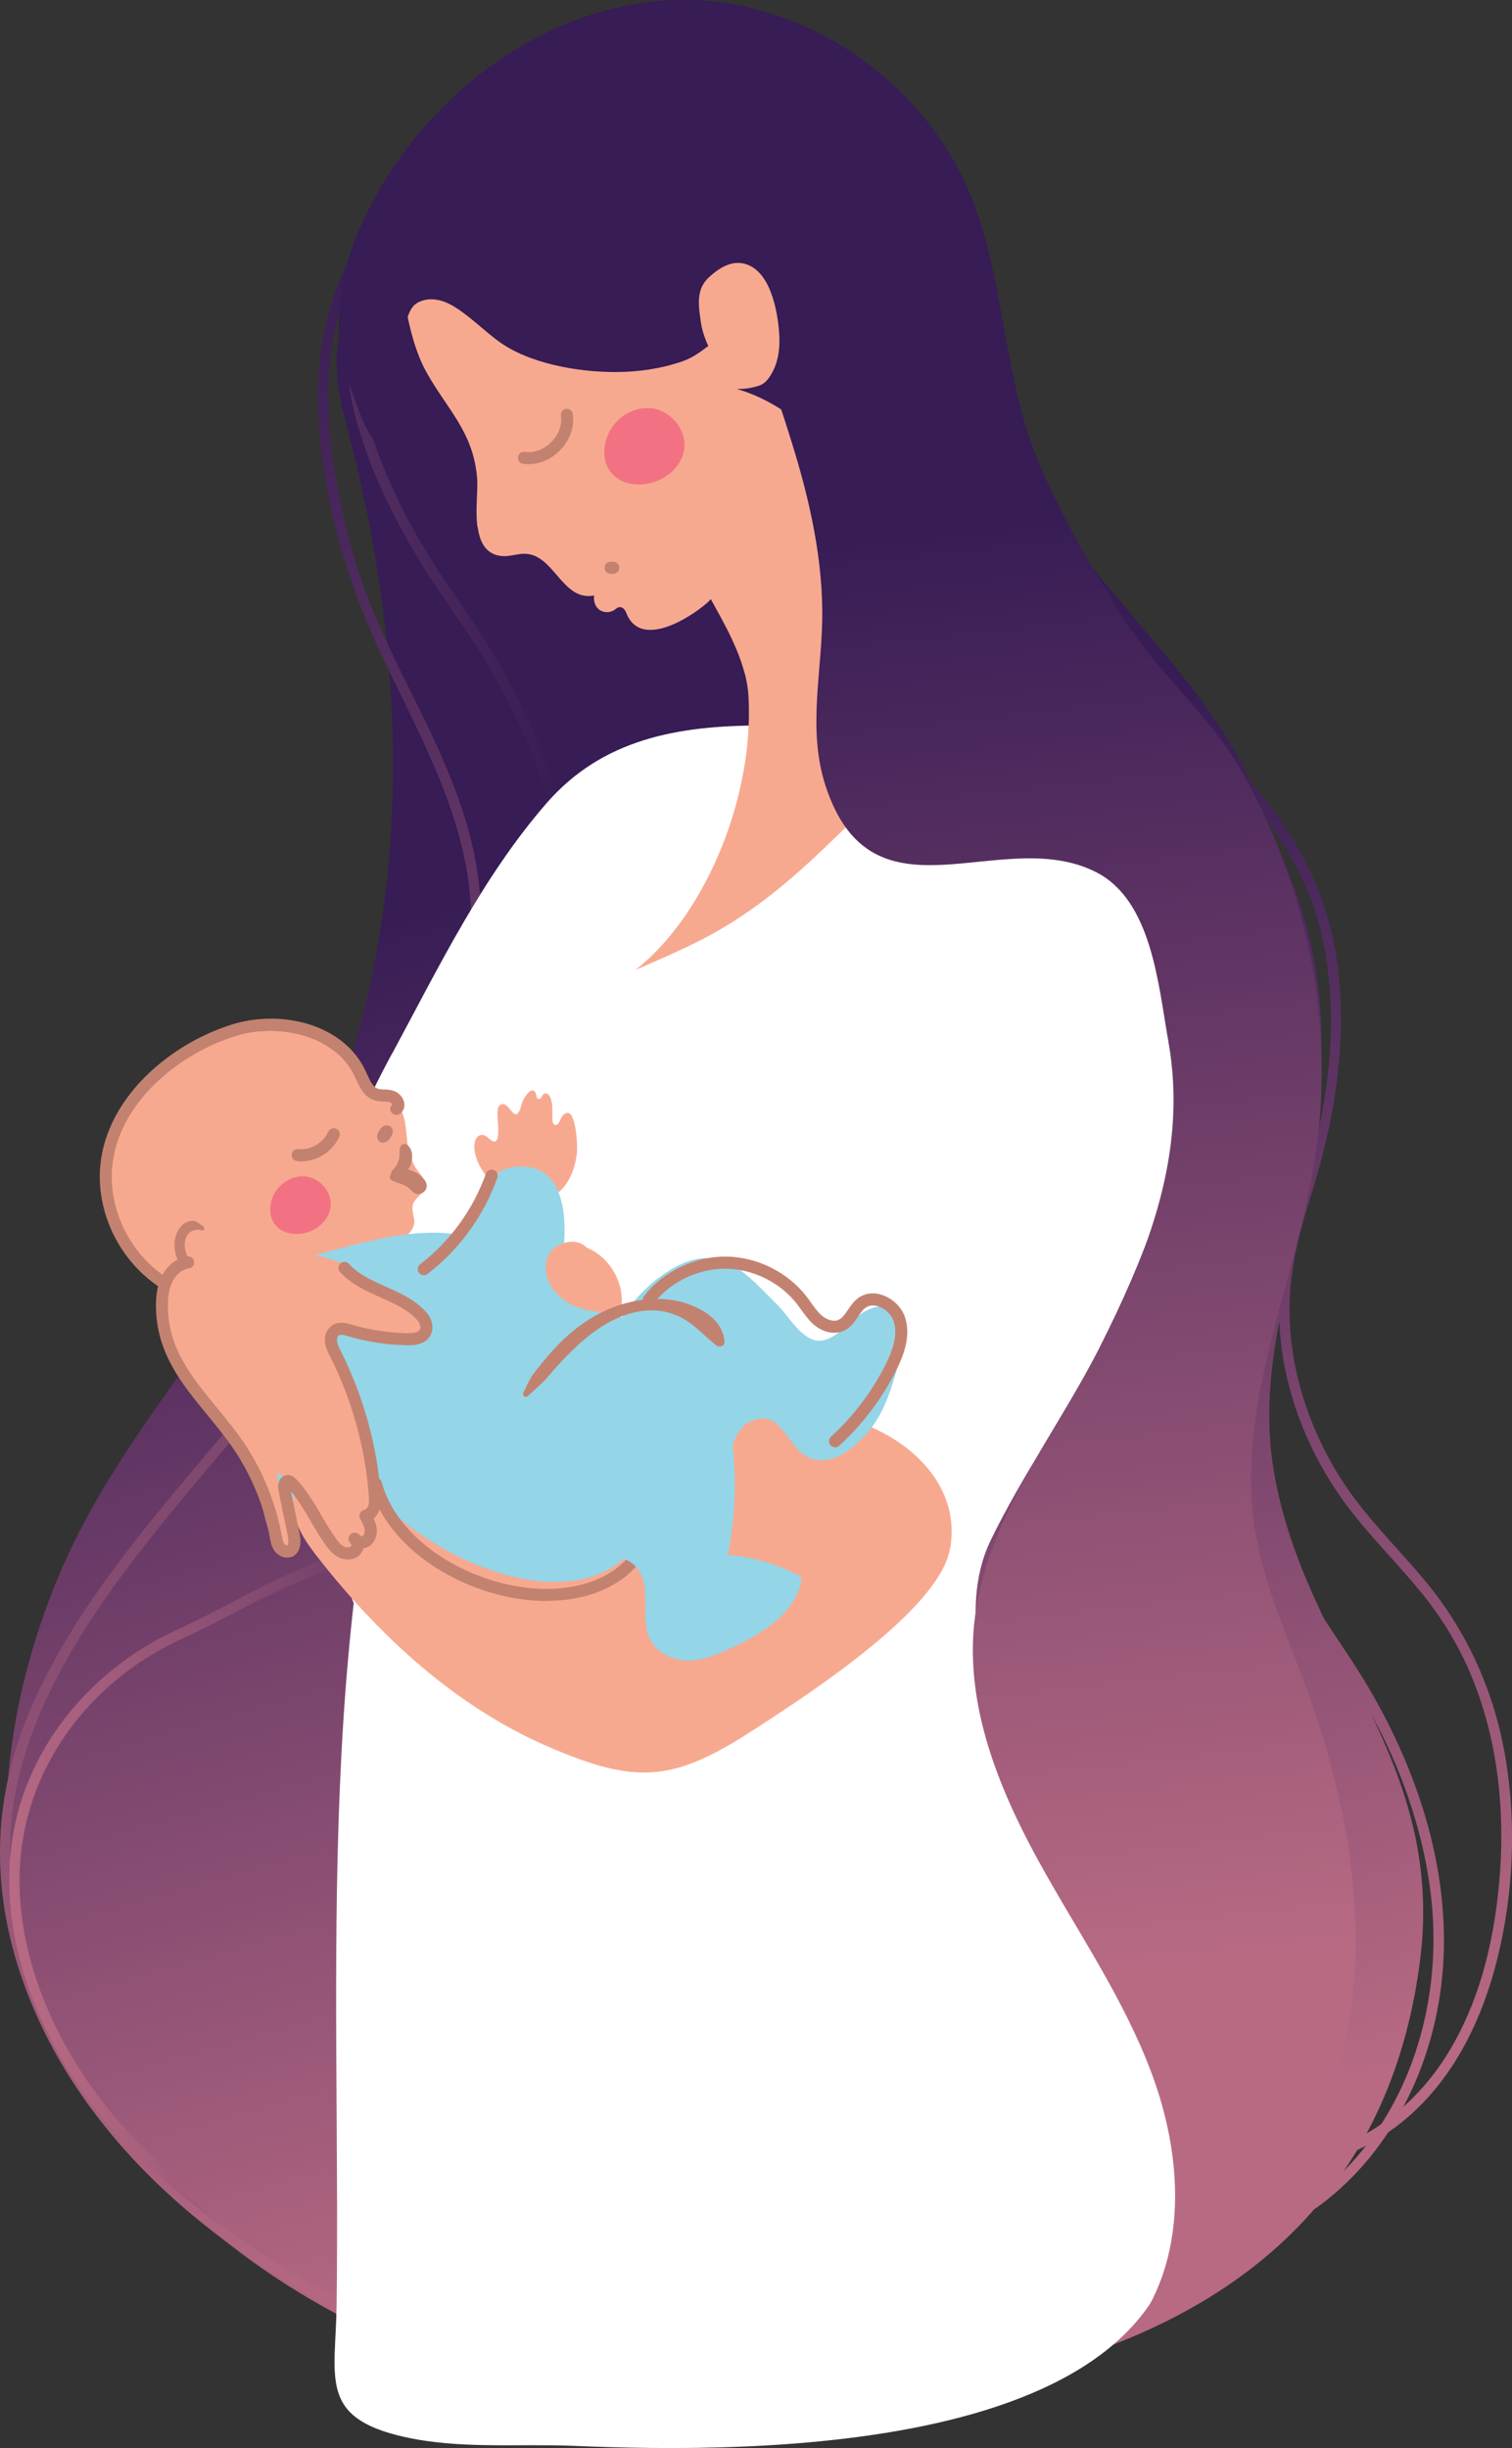 <?xml version="1.0" encoding="UTF-8"?>
<svg xmlns="http://www.w3.org/2000/svg" xmlns:xlink="http://www.w3.org/1999/xlink" viewBox="0 0 122.63 198.52">
  <rect x="0" y="0" width="122.63" height="198.52" fill="#333333" stroke="none"/>
  <defs>
    <style>
      .cls-1 {
        fill: url(#linear-gradient-2);
      }

      .cls-2 {
        fill: #fff;
      }

      .cls-3 {
        fill: #94d5e8;
      }

      .cls-4 {
        fill: url(#linear-gradient-6);
      }

      .cls-5 {
        isolation: isolate;
      }

      .cls-6 {
        fill: #585b5c;
      }

      .cls-7 {
        fill: #c38270;
      }

      .cls-8 {
        mix-blend-mode: screen;
        opacity: .49;
      }

      .cls-9 {
        fill: url(#linear-gradient-5);
      }

      .cls-10 {
        fill: #f27283;
      }

      .cls-11 {
        fill: url(#linear-gradient-3);
      }

      .cls-12 {
        fill: url(#linear-gradient);
      }

      .cls-13 {
        fill: url(#linear-gradient-4);
      }

      .cls-14 {
        fill: #f7a990;
      }
    </style>
    <linearGradient id="linear-gradient" x1="-684.96" y1="227.42" x2="-699.09" y2="115.53" gradientTransform="translate(715.14 -146.41) rotate(-8.51)" gradientUnits="userSpaceOnUse">
      <stop offset="0" stop-color="#b86a83"/>
      <stop offset="1" stop-color="#371c55"/>
    </linearGradient>
    <linearGradient id="linear-gradient-2" x1="-651.07" y1="223.14" x2="-665.21" y2="111.25" xlink:href="#linear-gradient"/>
    <linearGradient id="linear-gradient-3" x1="-639.04" y1="221.62" x2="-653.18" y2="109.73" xlink:href="#linear-gradient"/>
    <linearGradient id="linear-gradient-4" x1="-712.34" y1="229.53" x2="-733.27" y2="63.81" xlink:href="#linear-gradient"/>
    <linearGradient id="linear-gradient-5" x1="-750.66" y1="139.14" x2="-693.01" y2="139.14" xlink:href="#linear-gradient"/>
    <linearGradient id="linear-gradient-6" x1="-972.53" y1="161.22" x2="-985.78" y2="43.45" gradientTransform="translate(1051.75)" xlink:href="#linear-gradient"/>
  </defs>
  <g class="cls-5">
    <g id="Layer_2" data-name="Layer 2">
      <g id="Layer_1-2" data-name="Layer 1">
        <g>
          <g>
            <path class="cls-12" d="m18.63,182.01c9.22,7.23,20.82,11.7,32.17,12.51,27.06,1.93,60.23-3.18,64.37-35.52,2.1-16.43-9.35-25.05-11.84-39.61-1.79-10.44,3.19-19.15,3.45-29.22.21-8.11-2.41-21.75-6.33-28.75-3.33-5.96-8.33-10.82-12.47-16.19-6.45-8.37-10.39-18.09-14.79-27.62-5.02-10.87-15.83-18.26-27.77-13.22-5.21,2.2-8.55,7.55-11.16,12.29-1.91,3.47-6.36,7.41-6.87,11.22-.31,2.36.22,4.75.83,7.05,5.86,22.08,5.48,46.91-7.09,66.97-5.69,9.08-12.77,16.7-16.79,26.9-3.98,10.1-5.37,21.43-1.64,31.82,3.05,8.5,8.77,15.77,15.93,21.38Z"/>
            <path class="cls-1" d="m32.61,14.97c3.64-5.58,9.76-9.03,16.27-10.05,6.76-1.05,13.57.59,19.14,4.55,5.76,4.09,9.92,10.22,12.07,16.92,1.21,3.79,1.5,7.69,1.92,11.61.42,3.97,1.18,7.9,3.45,11.26,2.04,3.01,4.88,5.35,7.61,7.71,2.81,2.43,5.41,4.99,7.48,8.1,4.04,6.09,6.07,13.52,5.74,20.82-.17,3.83-1.06,7.49-2.42,11.06-1.45,3.83-2.95,7.56-3.44,11.66-.46,3.87-.19,7.83.78,11.61,1.01,3.95,2.84,7.49,5.07,10.89,2.37,3.62,4.78,7.16,6.55,11.13,1.71,3.86,2.9,7.96,3.3,12.17.68,7.3-1.27,14.93-6.12,20.54-1.13,1.31-2.42,2.46-3.83,3.47-.44.32.09.98.53.66,5.77-4.13,9.22-10.83,10.14-17.77,1.11-8.28-1.42-16.7-5.5-23.85-2.18-3.82-4.97-7.28-6.97-11.21-1.87-3.68-2.96-7.74-3.24-11.86-.3-4.38.4-8.7,1.88-12.81,1.37-3.81,3-7.47,3.68-11.48,1.22-7.22.06-14.82-3.12-21.4-1.57-3.25-3.64-6.27-6.16-8.86-2.68-2.76-5.82-5.03-8.52-7.78-1.35-1.37-2.59-2.86-3.52-4.55-1.1-1.98-1.72-4.16-2.1-6.38-.71-4.12-.7-8.33-1.67-12.41-1.62-6.83-5.26-13.2-10.51-17.88-5.09-4.54-11.6-7.18-18.45-7.09-6.47.08-13.04,2.45-17.7,7.02-1.14,1.12-2.15,2.35-3.02,3.68-.3.46.38.96.68.51h0Z"/>
            <path class="cls-11" d="m76.73,36.56c3.91,4.68,7.88,9.31,11.92,13.88,3.76,4.25,7.67,8.36,11.39,12.65,3.09,3.56,5.8,7.45,6.99,12.07,1.41,5.48,1.08,11.5-.21,16.97-.67,2.86-1.75,5.61-2.43,8.47-.61,2.55-.79,5.18-.55,7.79.49,5.22,2.64,10.21,5.87,14.32,1.78,2.26,3.83,4.29,5.64,6.53,1.74,2.15,3.14,4.52,4.16,7.09,2.03,5.13,2.57,10.77,2.09,16.24-.45,5.13-1.75,10.37-4.65,14.68-2.82,4.19-7.35,7.36-12.48,7.77-1.27.1-2.54,0-3.78-.27-.53-.12-.63.73-.1.84,4.86,1.06,9.92-.73,13.62-3.93,3.8-3.3,6.04-8.01,7.23-12.82,1.3-5.24,1.56-10.85.68-16.18-.9-5.45-3.13-10.43-6.69-14.65-1.91-2.27-4.03-4.38-5.78-6.78-1.64-2.26-2.93-4.79-3.81-7.45-.89-2.69-1.34-5.55-1.24-8.39.1-2.98.9-5.81,1.79-8.65,1.78-5.69,2.75-11.46,2.21-17.44-.44-4.85-2.21-9.28-5.05-13.21-3.17-4.38-7.11-8.22-10.72-12.24-4.22-4.7-8.38-9.47-12.46-14.29-.99-1.17-1.98-2.35-2.97-3.53-.35-.42-1.01.11-.66.53h0Z"/>
            <path class="cls-13" d="m31.7,15.78c-4.21,5.01-6.15,11.06-5.89,17.57.27,6.78,2.2,13.51,5.07,19.63,3.06,6.5,6.75,12.82,7.29,20.14.54,7.34-1.61,14.67-4.8,21.21-3.06,6.29-7.12,12.09-11.53,17.51-3.88,4.77-8.02,9.33-11.74,14.23-3.62,4.76-6.96,9.92-8.78,15.67-1.86,5.86-1.7,11.86.14,17.72,4.03,12.81,14.9,22.5,26.69,28.21,1.45.7,2.93,1.35,4.42,1.94.51.2.82-.59.32-.79-12.24-4.83-23.85-13.69-29.26-25.98-2.53-5.76-3.59-12.1-2.21-18.3,1.3-5.84,4.4-11.13,7.85-15.94,3.55-4.94,7.6-9.49,11.5-14.15,4.26-5.09,8.24-10.43,11.49-16.23,3.37-6.01,5.97-12.58,6.64-19.49.35-3.61.16-7.25-.74-10.77-.84-3.3-2.19-6.42-3.67-9.48-1.5-3.1-3.11-6.15-4.4-9.35-1.31-3.25-2.18-6.66-2.8-10.11-1.13-6.25-1.01-12.71,2.07-18.42.84-1.55,1.87-2.98,3-4.33.35-.42-.33-.92-.68-.51h0Z"/>
            <path class="cls-9" d="m38.58,50.75c-1.64-2.45-3.37-4.82-4.82-7.4-1.4-2.5-2.63-5.12-3.53-7.84-1.79-5.44-2.15-11.47.62-16.65.71-1.33,1.61-2.56,2.61-3.69.36-.41-.32-.91-.68-.51-3.89,4.38-5.39,10.01-4.61,15.77.76,5.64,3.29,10.94,6.28,15.73,1.73,2.77,3.74,5.34,5.37,8.18,1.8,3.13,3.29,6.43,4.48,9.84,2.4,6.88,3.54,14.19,3.58,21.47.03,7.22-.93,14.61-3.15,21.49-1.06,3.29-2.49,6.5-4.5,9.33-2.17,3.04-5.02,5.45-8.26,7.3-3.32,1.89-6.97,3.03-10.38,4.73-1.71.85-3.38,1.78-5.09,2.63-1.58.79-3.2,1.47-4.72,2.4-5.62,3.44-9.77,9.02-10.78,15.6-1.06,6.94,1.35,13.94,5.14,19.69,3.07,4.67,7.2,8.22,11.58,11.52-.59-.53-1.19-1.04-1.76-1.59-.91-.86-1.88-1.72-2.69-2.7-.28-.34-.54-.7-.79-1.08-.93-.86-1.82-1.75-2.66-2.71-4.63-5.27-8.05-12.15-8.23-19.26-.18-7.14,3.35-13.58,9.08-17.73,1.41-1.02,2.91-1.84,4.48-2.56,1.71-.79,3.36-1.67,5.02-2.54,3.31-1.73,6.82-2.93,10.16-4.58,3.19-1.58,6.18-3.57,8.6-6.19,2.24-2.42,3.94-5.31,5.23-8.34,2.69-6.3,3.93-13.32,4.39-20.12.94-13.99-2.11-28.46-9.98-40.2Z"/>
          </g>
          <path class="cls-2" d="m31.82,85.41c3.75-6.95,7.29-14.28,12.51-20.28,4.56-5.24,10.71-6.28,17.32-6.3,5.42-.02,14.94-1.43,19.68,1.55,9.76,6.15,4.22,29.58,2.69,38.44-2.38,13.83-6.09,27.65-5.75,41.79.13,5.61,2.65,11.25-4.14,12.87-6.45,1.54-14.85-1.06-21.04-2.76-5.7-1.56-11.04-3.54-15.94-6.88-4.22-2.87-5.95-7.53-7.83-12.21-4.12-10.26-6.48-22.13-3.16-32.96,1.42-4.6,3.36-9.03,5.65-13.26Z"/>
          <path class="cls-14" d="m60.4,54.63c-.67-2.62-2.26-5.06-3.5-7.42-1.73-3.31-3.39-6.77-3.45-10.55-.1-6.12,4.55-6.45,9.05-3.97,3.82,2.1,6.71,6.41,9.62,9.55,2.53,2.73,5.09,5.51,6.78,8.82,3.06,5.99,4.6,16.64-.06,22.03-4.06,4.7-8.4,9.16-13,13.34-4.27,3.89-9.27,7.15-13.07,11.51-2.57,2.96-4.46,6.3-8.81,6.32-4.53.03-5.26-3.23-6.93-7.64-1.23-3.23,1.48-3.78,2.91-6.7,3.42-6.95,6.68-7,12.23-11.79,5.16-4.45,8.96-13.53,8.54-21.57-.03-.66-.14-1.31-.3-1.94Z"/>
          <path class="cls-2" d="m89.19,109.26c-2.7,5.32-6.33,10.43-8.86,15.69-2.72,5.64-.28,13.36,1.88,18.81,4.07,10.24,12.72,21.88,13.51,33.12,1.59,22.47-35.2,22.05-49.16,21.46-4.6-.19-9.3.29-13.84-.74-6.89-1.57-5.5-4.79-5.42-10.67.35-26.76-2.03-57.3,7.12-82.95,2.11-5.93,1.85-13.45,6.21-18.31,4.38-4.89,10.18-6.45,15.78-9.22,7.69-3.81,11.79-9.51,17.92-14.69,5.2-4.4,14.02-3.99,17.77,2.15,4.12,6.76,5.34,15.02,4.44,22.89-.89,7.87-3.77,15.39-7.35,22.45Z"/>
          <g class="cls-8">
            <path class="cls-6" d="m37.88,117.65c.26.3.93,1.01,1.32.51.38-.49-.46-.98-.8-1.18-.43-.24-.83.31-.51.67h0Z"/>
          </g>
          <path class="cls-7" d="m22.37,93.12c-.26,0-.47-.2-.49-.46-.02-.27.19-.5.46-.52.28-.02.57-.18.85-.34.44-.25.81-.48.95-.81.1-.25.39-.37.64-.27.25.1.37.39.27.64-.27.68-.94,1.05-1.38,1.3-.35.19-.77.43-1.28.46,0,0-.02,0-.03,0Z"/>
          <path class="cls-14" d="m8.72,95.54c-.1-3.24,1.46-6.43,3.89-8.57,2.43-2.14,5.67-3.26,8.91-3.38,1.74-.07,3.64.31,5.11,1.28.76.5,1.48,1.11,2.03,1.84.5.66.61,1.53,1.23,2.06.47.4.88.15,1.4.22.54.07.7.23,1.03.69.59.81.6,1.87.7,2.82.07.7.26,1.36.57,1.99.23.47.86,1.02.89,1.53.06.84-1.03,1.09-1.03,1.91,0,.76.39,1.1-.07,1.82-.28.44-.73.73-1.17.99-1.26.74-2.4,1.31-3.77,1.73-.6.18-1.73-.06-2.19.17-2.19,1.09-4.69,1.53-7.13,1.3-1.04-.1-2.02-.43-3.07-.31-.85.09-1.54.25-2.41-.02-3.07-.96-4.85-5.1-4.94-8.07Z"/>
          <path class="cls-7" d="m24.42,94.18c-.11,0-.22,0-.33-.02-.27-.03-.46-.27-.44-.54.03-.27.27-.46.54-.44.98.11,2.03-.5,2.43-1.4.11-.25.4-.36.65-.25.25.11.36.4.25.65-.53,1.2-1.8,2-3.1,2Z"/>
          <path class="cls-10" d="m24.8,95.4c-1.19-.14-2.39.71-2.75,1.86-.62,1.98.98,3.24,2.86,2.68.93-.28,1.75-1.05,1.9-2.01.18-1.19-.81-2.39-2.01-2.53Z"/>
          <path class="cls-14" d="m45.33,91.05s-.03.05-.05.07c-.08.09-.22.14-.33.08-.1-.06-.13-.2-.14-.33-.05-.6.07-1.32-.18-1.87-.05-.1-.1-.2-.19-.27-.09-.07-.21-.09-.31-.04-.09.05-.14.16-.19.25s-.14.19-.24.18c-.11-.01-.17-.13-.19-.24-.22-1.13-1.06.12-1.2.65-.55,2.12-.99-.54-1.78.1-.25.2-.17.79-.17,1.07,0,.26.23,1.92-.28,1.87-.34-.03-.57-.54-.98-.54-.38,0-.56.35-.61.68-.1.79.26,1.66.7,2.3.43.62.79,1.26,1.42,1.71,1.2.86,2.93,1.06,4.23.29,1.26-.75,1.77-2.1,1.95-3.49.07-.53-.06-3.89-1.02-3.18-.15.11-.25.29-.32.46-.04.09-.07.18-.12.25Z"/>
          <path class="cls-3" d="m45.25,96.56c-.53-1.22-1.5-2-3.1-1.96-2.92.07-3.81,3-4.6,5.3-1.18,3.45-2.18,3.91-5.76,4.55-2.17.38-4.17.95-4.96,3.25-.9,2.63.46,5.73,2.83,7.19,2.36,1.47,5.48,1.42,8,.26,2.53-1.16,4.5-3.31,5.87-5.73,1.14-2.02,3.26-9.31,1.72-12.85Z"/>
          <path class="cls-7" d="m31.11,91.32c-.15.07-.27.24-.36.37-.03.04-.06.09-.08.13-.06.11-.07.23-.08.36,0,.17.1.33.24.42.16.09.33.07.49,0,.08-.04.14-.08.2-.14.06-.06.11-.15.16-.22.1-.14.17-.31.18-.49.01-.17-.1-.35-.25-.43-.16-.1-.34-.08-.5,0h0Z"/>
          <path class="cls-7" d="m32.46,93.01c-.11.33-.01.68-.11,1.02-.1.32-.25.62-.5.84-.35.29.1.77.46.59.48-.23.86-.57,1.03-1.09.16-.49.14-1.15-.29-1.51-.2-.17-.5-.11-.58.15h0Z"/>
          <path class="cls-7" d="m31.74,95.69c.28.18.6.24.91.36.34.13.56.35.81.59.56.53,1.44-.14,1.06-.82-.46-.84-2.32-1.63-2.88-.48-.06.13-.03.27.09.35h0Z"/>
          <path class="cls-7" d="m16.5,99.47c-.43-.33-.73-.61-1.3-.39-.48.18-.79.65-.94,1.13-.34,1.09.12,2.3.93,3.05.9.84,2.26,1.21,3.47,1.08,1.06-.11,2.33-.91,2.01-2.13-.07-.27-.48-.34-.61-.08-.37.74-.81,1.2-1.68,1.26-.68.05-1.42-.11-2.02-.42-.62-.31-1.13-.83-1.31-1.52-.25-.92.19-1.96,1.33-1.68.19.05.27-.19.13-.3h0Z"/>
          <path class="cls-3" d="m38.43,128.44c2.24.75,4.61,1.28,6.96,1.03,2.35-.26,4.69-1.4,5.93-3.41,1.55-2.5,1.08-5.91-.64-8.29-1.72-2.38-4.49-3.83-7.34-4.56-1.92-.49-4.2-.6-5.65.76-.95.89-1.33,2.22-1.66,3.48-.65,2.43-1.25,4.9-2,7.3-.11-.06-.21-.12-.32-.18.43,2.11,2.79,3.23,4.73,3.88Z"/>
          <path class="cls-3" d="m21.38,103.06c1.02-.48,2.12-.77,3.22-1.04,4.47-1.1,10.05-3.12,14.45-1.38,4.77,1.88,8.89,5.05,13.47,7.3,5.26,2.59,8.81,7.42,12.04,12.14,3.18,4.65,2.02,8.52-3.26,11.67-4.93,2.93-11.62,3.8-17.28,3.71-5.6-.09-10.85-2.91-14.33-7.22-2.25-2.78-5.38-4.65-7.31-7.64-2.52-3.91-7.23-13.45-2.05-16.94.34-.23.69-.42,1.05-.59Z"/>
          <path class="cls-14" d="m77.04,125.64c-.92,5.01-11.91,12.04-16.03,14.71-6.4,4.14-9.38,4.37-16.46,1.33-7.5-3.22-13.72-8.93-18.73-15.33-.84-1.07-1.67-2.22-1.95-3.55-.29-1.33.11-2.9,1.27-3.62,1.81-1.12,4.13.38,5.45,2.05,3.78,4.82,15.14,10.24,20.47,4.74,3.49-3.59,5.37-9.26,10.48-10.98,6.44-2.18,16.95,2.79,15.51,10.65Z"/>
          <path class="cls-14" d="m47.75,101.41c-.72-1.25-2.92-.74-3.38.63-.46,1.37.46,2.89,1.72,3.61,1.26.71,2.76.81,4.2.89.63-2.28-.89-4.93-3.18-5.52l.64.39Z"/>
          <path class="cls-3" d="m63.78,106.66c.83,1.04,1.82,2.35,3.08,2.01,1.02-.28,1.75-1.14,2.56-1.82.81-.68,1.97-1.21,2.9-.7,1.2.65,1.07,2.39.73,3.72-.85,3.26-1.65,6.1-4.62,7.99-.88.56-2.07.78-2.98.27-1.46-.82-2.04-3.25-3.7-3.09-3.46.32-1.2,5.16-6.16,4.03-3.38-.77-6.84-2.81-6.95-6.6-.11-3.82,2.89-8.03,6.24-9.78,3.71-1.93,5.72.69,8.25,3.21.21.21.43.48.66.76Z"/>
          <path class="cls-7" d="m42.79,113.22c.61-.55,1.19-1.03,1.73-1.67.52-.61,1.06-1.21,1.63-1.78,1.18-1.18,2.51-2.29,4.07-2.94,1.48-.62,3.02-.8,4.54-.21,1.36.52,2.21,1.59,3.32,2.47.24.19.7.1.68-.28-.12-1.61-1.5-2.53-2.91-3.05-1.57-.58-3.42-.52-5.02-.1-1.76.45-3.41,1.41-4.76,2.62-.74.66-1.42,1.4-2.04,2.16-.27.33-.54.66-.79,1-.35.48-.52.98-.79,1.5-.12.23.16.44.35.27h0Z"/>
          <path class="cls-14" d="m30.51,107.96c.98.28,4.85,1.27,3.79-.97-.51-1.08-2.09-1.61-3.05-2.17-1.14-.67-1.99-1.65-3.18-2.23-1.21-.59-2.55-.88-3.88-.96-1.71-.1-3.35.18-5.04.37-1.32.15-2.34-.54-3.68.15-2.53,1.29-2.59,4.52-1.48,6.79,1.88,3.85,4.96,6.89,6.63,10.87.83,1.99.73,4.42,2.16,6.03.27.31.77.58,1.07.3.23-.21.17-.58.09-.88-.41-1.61-1.6-4.15-1.39-5.77.04-.3,1.35,1.49,1.37,1.52.62.96,1.24,1.91,1.86,2.87.37.56.95,1.64,1.59,1.93.38.17.95,0,.99-.43.03-.26-.14-.55.11-.75.19-.15.44.19.69.04.84-.48-.14-2.16.06-2.29.14-.09.27.12.41.23,1.15.88.61-3.87.57-4.09-.24-1.27-.57-2.51-.96-3.74-.45-1.4-.99-2.78-1.56-4.14-.42-1.01-1.61-2.49.14-2.95.86-.23,1.78,0,2.7.25Z"/>
          <path class="cls-7" d="m28.19,126.46c-.25,0-.52-.06-.76-.19-.43-.23-.74-.59-1-.95-.46-.63-.85-1.31-1.23-1.96-.51-.87-.99-1.7-1.6-2.42l.7,3.43c.2.97-.05,1.66-.67,1.88-.54.2-1.11-.11-1.39-.52-.23-.34-.3-.71-.36-1.04v-.04c-.44-2.34-1.3-4.55-2.56-6.57-.74-1.2-1.65-2.29-2.52-3.36-2.04-2.48-4.15-5.04-4.15-8.84,0-1,.15-1.76.47-2.4.44-.87,1.23-1.48,2.07-1.59.27-.04.52.15.55.42.04.27-.15.52-.42.55-.53.07-1.03.48-1.33,1.06-.25.5-.37,1.12-.37,1.96,0,3.44,1.91,5.76,3.93,8.22.89,1.09,1.82,2.21,2.6,3.46,1.32,2.13,2.23,4.45,2.69,6.91v.04c.06.26.1.5.21.67.08.11.2.16.24.15.08-.03.14-.32.05-.77l-.75-3.67c-.03-.14-.1-.64.16-.98.13-.17.32-.28.53-.3.39-.03.66.24.76.35.83.87,1.43,1.9,2.01,2.9.37.63.75,1.29,1.18,1.88.19.26.4.52.66.66.2.1.44.11.56,0,.04-.03.05-.09.06-.14-.08-.08-.14-.16-.19-.26-.1-.2-.05-.43.11-.58.16-.15.4-.17.59-.06.1.06.18.13.25.22.05,0,.11,0,.15-.03.12-.09.18-.32.15-.54-.04-.28-.21-.57-.36-.85-.08-.14-.08-.3-.01-.45.07-.14.2-.24.35-.27.13-.02.26-.17.32-.36.08-.24.06-.52.04-.84-.3-3.87-1.38-7.74-3.12-11.21l-.02-.03c-.17-.34-.36-.72-.41-1.16-.06-.61.2-1.17.67-1.42.52-.29,1.11-.12,1.49,0,1.47.43,2.99.66,4.52.69.55,0,.88-.08,1-.27.13-.19.02-.52-.15-.73-.76-.88-1.84-1.37-3-1.88-1.18-.53-2.4-1.07-3.32-2.09-.18-.2-.16-.51.04-.69.2-.18.51-.16.69.04.78.86,1.85,1.34,2.99,1.85,1.2.53,2.44,1.09,3.34,2.14.4.47.64,1.26.23,1.9-.43.66-1.26.72-1.84.71-1.62-.03-3.23-.27-4.78-.73-.26-.08-.58-.17-.74-.08-.11.06-.19.26-.17.47.03.26.16.53.31.82l.02.03c1.79,3.58,2.91,7.58,3.22,11.57.03.41.05.81-.08,1.21-.1.31-.27.57-.5.76.11.22.2.47.24.73.09.59-.11,1.15-.51,1.46-.16.13-.36.2-.56.23-.06.23-.19.45-.37.6-.24.2-.55.3-.88.3Z"/>
          <path class="cls-7" d="m44.33,129.83c-2.03,0-4.2-.44-6.3-1.31-4.14-1.72-7.14-4.74-8.02-8.08-.07-.26.09-.53.35-.6.26-.07.53.09.6.35.8,3.04,3.58,5.82,7.44,7.42,3.94,1.64,8.11,1.65,10.89.04.79-.46,2.12-1.43,2.24-2.8.05-.58-.29-1.25-.83-1.61-.22-.15-.66-.37-1.11-.15-.24.12-.54.02-.66-.23-.12-.24-.02-.54.23-.66.66-.32,1.42-.24,2.09.22.82.57,1.33,1.57,1.25,2.5-.11,1.35-1.08,2.62-2.72,3.57-1.52.88-3.41,1.33-5.45,1.33Z"/>
          <path class="cls-7" d="m34.37,103.41c-.15,0-.29-.07-.39-.19-.16-.21-.12-.52.09-.69,2.43-1.86,4.32-4.48,5.34-7.36.09-.26.37-.39.63-.3.26.09.39.37.3.63-1.08,3.06-3.09,5.84-5.67,7.81-.09.07-.19.1-.3.1Z"/>
          <path class="cls-7" d="m67.72,117.36c-.13,0-.27-.05-.36-.16-.18-.2-.17-.51.03-.69,1.83-1.66,3.38-3.72,4.47-5.93.45-.91,1-2.25.63-3.41-.17-.55-.68-1.05-1.25-1.23-.28-.09-.7-.15-1.06.12-.23.17-.41.44-.6.72-.28.41-.59.88-1.13,1.13-.73.34-1.68.16-2.43-.48-.42-.36-.73-.8-1.04-1.22-.11-.15-.22-.3-.33-.45-1.36-1.76-3.58-2.86-5.8-2.88-.01,0-.03,0-.04,0-2.21,0-4.43,1.07-5.79,2.81-.17.21-.48.25-.69.08-.21-.17-.25-.48-.08-.69,1.56-1.98,4.09-3.2,6.61-3.18,2.52.01,5.04,1.26,6.57,3.26.12.16.24.32.35.48.28.39.54.76.87,1.04.37.32.94.55,1.38.34.29-.14.5-.44.73-.79.22-.32.47-.69.83-.96.55-.4,1.24-.5,1.95-.26.88.29,1.62,1.02,1.88,1.87.47,1.5-.16,3.08-.68,4.14-1.15,2.33-2.77,4.48-4.69,6.23-.09.09-.21.13-.33.13Z"/>
          <path class="cls-7" d="m13.11,104.39c-.09,0-.19-.03-.27-.08-2.81-1.89-4.63-5.17-4.74-8.56-.2-6.07,5.25-10.97,10.74-12.68,3.87-1.2,8.97-.12,10.81,3.77.04.09.08.18.12.27.24.53.47,1.03.87,1.17.15.05.33.06.53.07.23,0,.5.02.76.11.43.14.8.56.86,1.01.05.35-.09.67-.37.86-.22.15-.53.09-.68-.13-.14-.2-.1-.47.07-.63-.03-.07-.1-.16-.18-.18-.14-.05-.32-.05-.51-.06-.25-.01-.54-.02-.82-.13-.79-.28-1.14-1.06-1.43-1.69-.04-.09-.08-.17-.12-.25-1.59-3.37-6.24-4.31-9.63-3.25-5.13,1.6-10.23,6.13-10.05,11.71.1,3.08,1.75,6.06,4.3,7.78.22.15.28.46.13.68-.09.14-.25.22-.41.22Z"/>
          <path class="cls-3" d="m54.58,134.45c1.52.56,3.2-.1,4.67-.78,2.59-1.19,5.46-2.94,5.77-5.78-1.84-1.01-3.89-1.63-5.99-1.8.77-3.84.75-7.82-.04-11.65-.57-2.77-1.93-5.84-4.68-6.55-2.32-.6-4.69.76-6.51,2.32-4,3.41-6.95,8.03-8.34,13.1,1.09,1.14,2.19,2.29,3.55,3.07,2.91,1.69,6.49-1.38,8.49.59,2.04,1.99-.8,6.07,3.07,7.48Z"/>
          <g>
            <path class="cls-14" d="m38.74,42.71c.16,1.22.64,2.25,1.94,2.38.53.05,1.05-.11,1.57-.17,2.66-.3,3.24,3.9,5.94,3.37-.07.42.06.88.41,1.15.35.26.87.27,1.23.02.12-.08.23-.2.38-.22.26-.05.48.19.57.43,1.09,2.94,5,.58,6.57-.78,1.02-.89,1.37-2.56,1.72-3.83.66-2.41.93-4.94.78-7.43-.13-2.12.33-4.05-.04-6.18-1.1-6.23-5.47-11.95-11.45-14-.18-.06-.37-.12-.55-.18-4.54-1.33-10.54-.51-14.05,2.89-1.38,1.33-1.18,3.03-.85,4.78.33,1.76.81,3.69,1.69,5.27,1.71,3.05,3.82,4.85,4.1,8.63.07.89-.16,2.51.02,3.88Z"/>
            <path class="cls-10" d="m52.83,33.11c-1.58-.19-3.17.94-3.64,2.46-.82,2.63,1.29,4.29,3.79,3.54,1.23-.37,2.32-1.38,2.51-2.66.24-1.57-1.08-3.16-2.66-3.35Z"/>
            <path class="cls-7" d="m42.89,37.65c-.16,0-.32-.01-.47-.04-.27-.04-.45-.29-.41-.56.04-.27.3-.45.56-.41.73.12,1.53-.18,2.14-.79.61-.61.89-1.41.78-2.14-.04-.27.14-.52.4-.56.27-.04.52.14.56.4.17,1.04-.22,2.16-1.05,2.99-.7.71-1.62,1.1-2.51,1.1Z"/>
            <path class="cls-7" d="m49.74,46.53h-.22c-.27,0-.49-.22-.49-.49s.22-.49.49-.49h.22c.27,0,.49.22.49.49s-.22.49-.49.49Z"/>
          </g>
          <path class="cls-4" d="m34.99,24.27c.2,0,.41.03.61.07.63.14,1.2.48,1.73.85,1.07.75,2.02,1.68,3.07,2.46,2.51,1.86,6.56,2.54,9.63,2.52,1.79-.01,3.62-.28,5.32-.87,2.47-.86,3.09-3.33,5.38-.97,1.7,1.75,2.48,4.38,3.2,6.64,1.51,4.71,2.71,9.55,2.76,14.52.05,4.81-1.28,9.57.29,14.31,3.84,11.57,14.25,2.99,21.95,6.94,4.49,2.31,5.01,9.11,5.83,13.71,1.6,8.96-1.62,17.15-5.63,24.96-3.72,7.24-9.32,14-10.13,22.37-.64,6.61,1.95,13.12,5.13,18.95,3.19,5.83,7.05,11.34,9.34,17.58,2.29,6.24,2.81,13.57-.61,19.26,8.72-4.02,14.53-12.98,16.35-22.41,1.82-9.43.05-19.26-3.26-28.27-1.57-4.29-3.51-8.5-4.19-13.01-1.5-9.97,3.24-19.71,4.85-29.66,1.74-10.72-.46-21.94-5.74-31.39-2.65-4.74-6.8-8.1-9.65-12.55-2.62-4.08-5.36-8.76-7.17-13.27-2.6-6.47-2.56-13.55-4.91-20.08C75.54,6.88,65.64.13,55.82,0c-9.82-.12-19.15,5.86-24.58,14.61-1.81,2.91-3.25,6.18-3.65,9.7-.28,2.47-.02,5.05.91,7.36.28.69,1.31,4.02,2.1,4.06,3.06.13,1.04-9.64,3.14-11.1.36-.25.81-.36,1.25-.36Z"/>
          <path class="cls-14" d="m57.27,22.72c.05-.06.11-.12.17-.18.93-.87,2.13-1.64,3.44-.96,1.75.91,2.25,3.99,2.33,5.74.05,1.1-.14,2.23-.74,3.16-.19.3-.43.58-.75.73-.47.22-1.84.48-2.3.22-.35-.2-.55-.58-.73-.95-.69-1.4-1.61-2.75-1.84-4.32-.19-1.29-.38-2.51.42-3.43Z"/>
        </g>
      </g>
    </g>
  </g>
</svg>